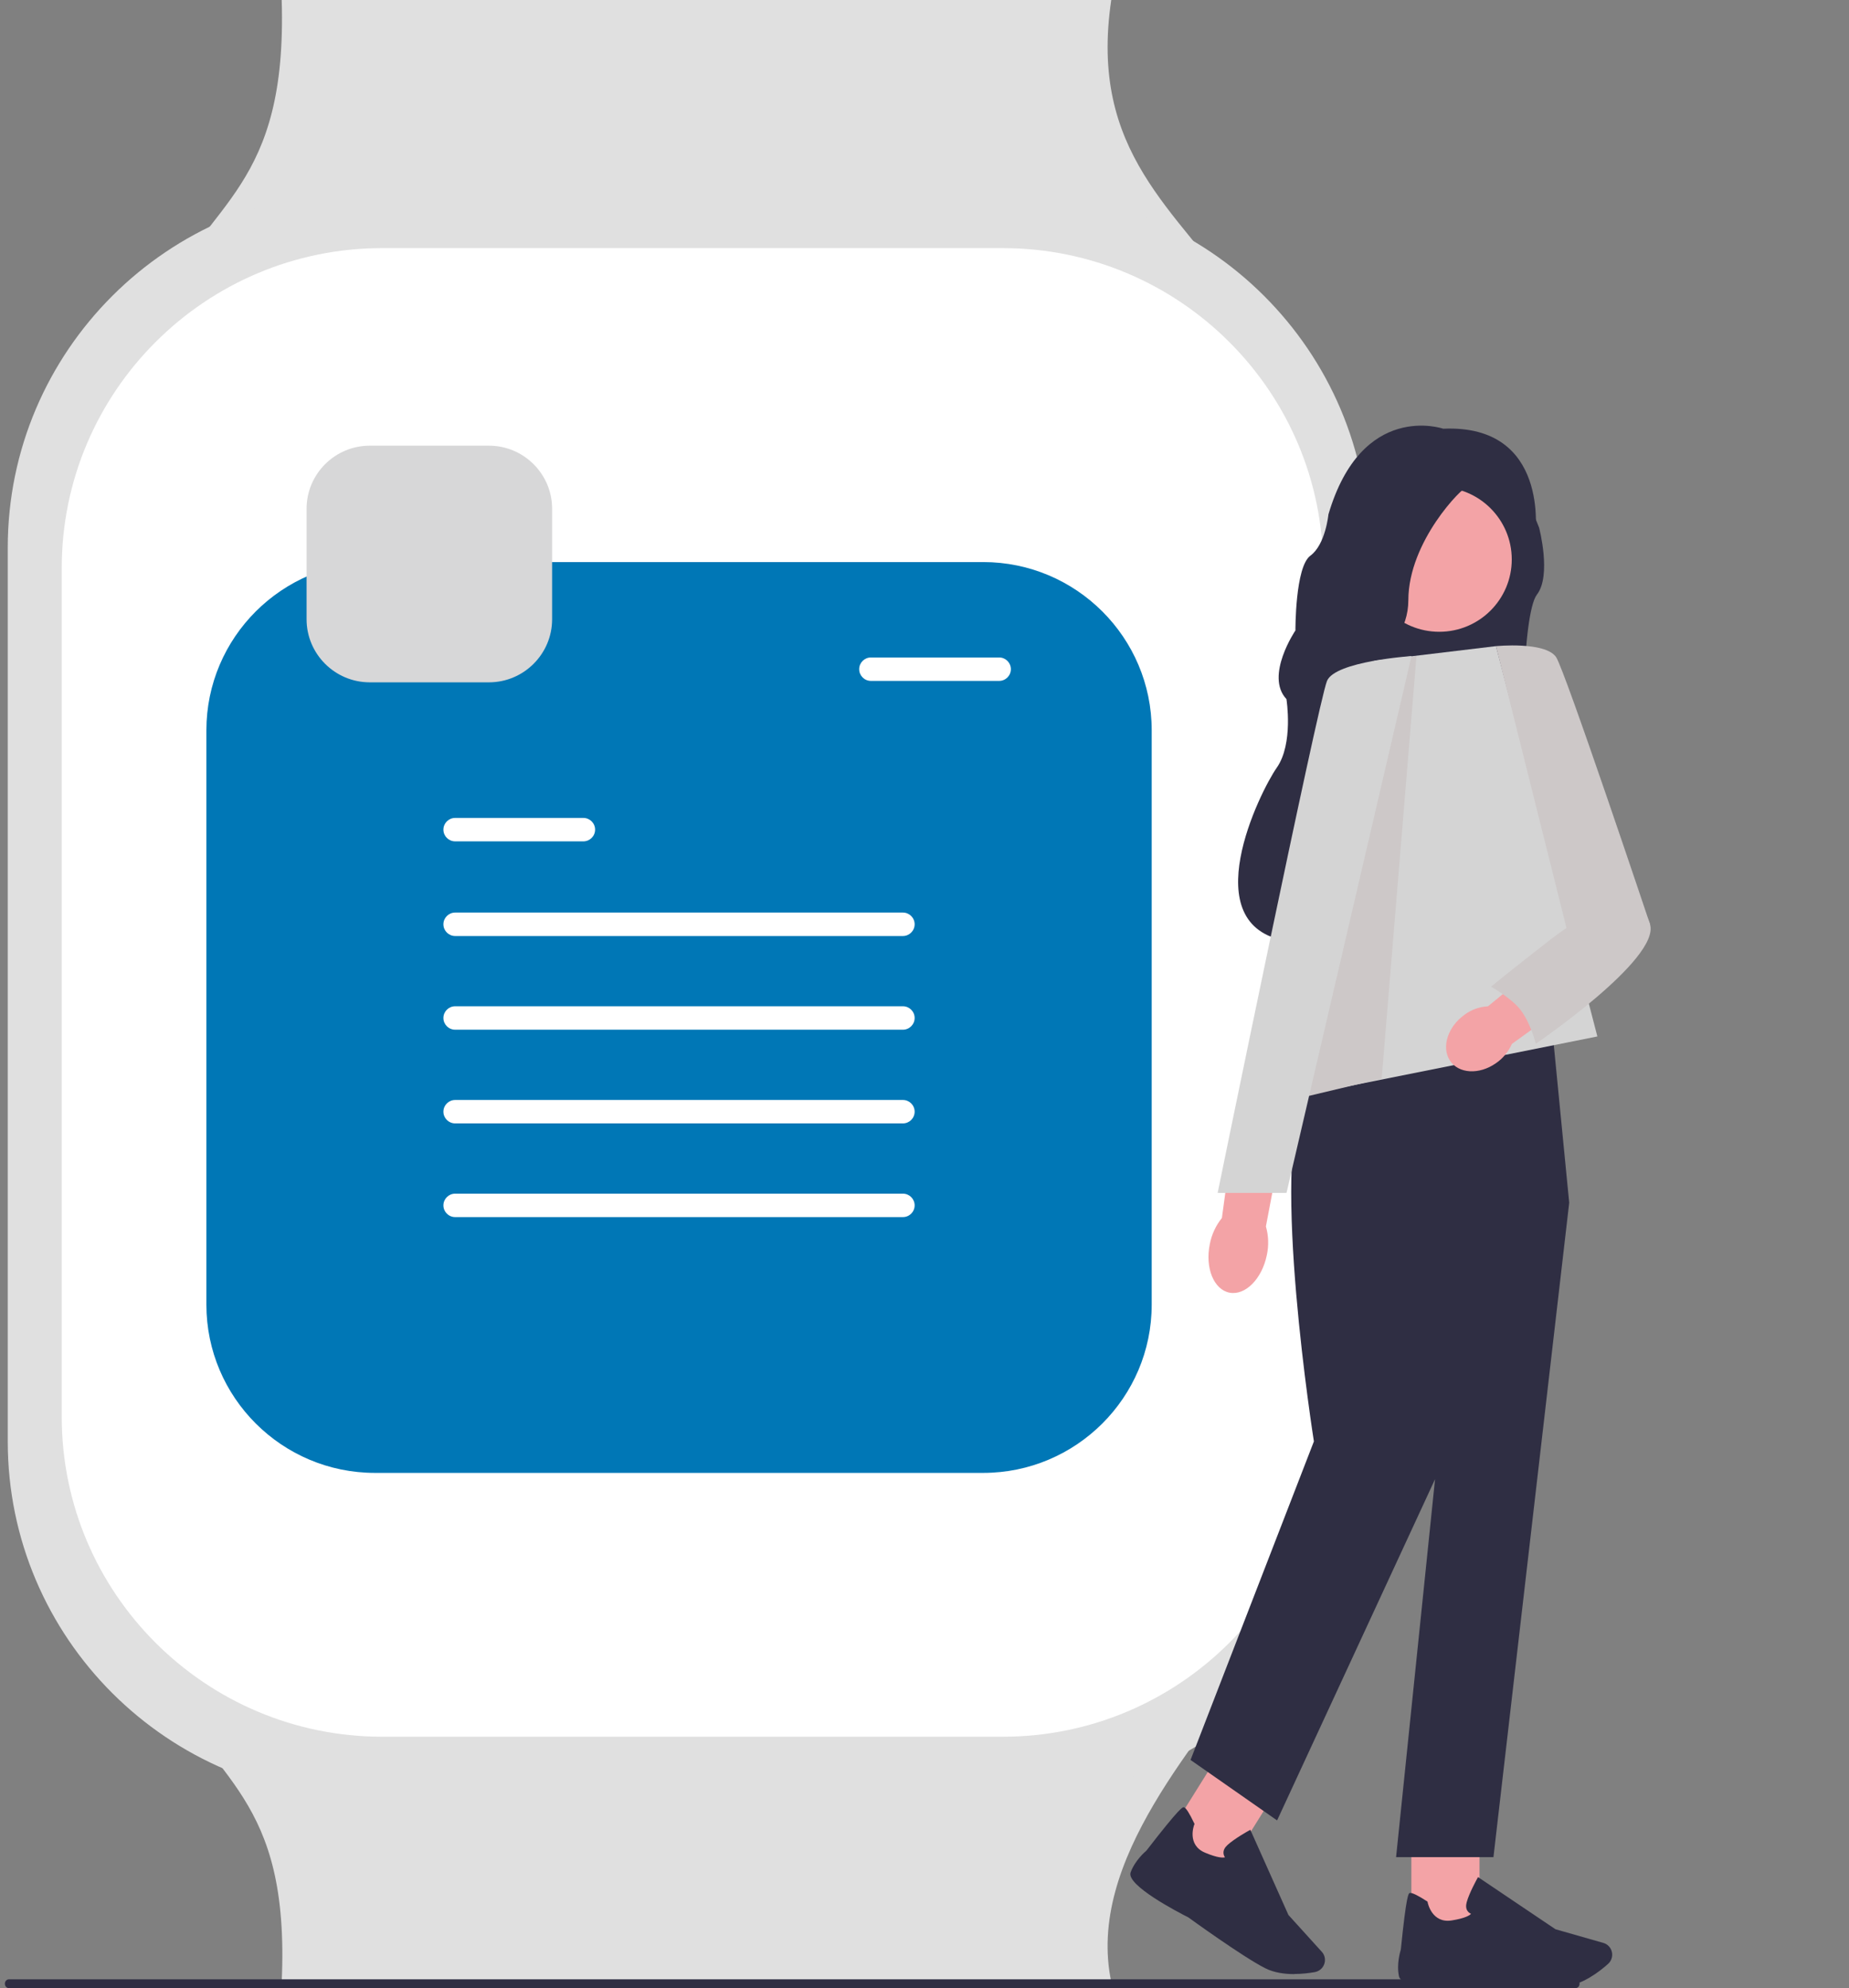 <svg width="186" height="200" viewBox="0 0 186 200" fill="none" xmlns="http://www.w3.org/2000/svg">
<rect x="0" y="0" width="186" height="200" fill="#808080" stroke="none"/>
<g clip-path="url(#clip0_63139_127492)">
<path d="M124.935 30.52L15.763 30.806C21.062 20.195 28.91 18.825 28.337 0H111.787C109.5 15.401 118.368 21.087 124.935 30.52Z" fill="#E0E0E0"/>
<path d="M127.222 165.726L16.05 168.577C21.349 179.188 29.198 180.558 28.337 199.383H111.788C109.214 187.119 120.652 175.158 127.219 165.726H127.222Z" fill="#E0E0E0"/>
<path d="M101.78 180.84H36.679C16.886 180.84 0.78 164.769 0.78 145.012V55.081C0.78 35.327 16.883 19.252 36.679 19.252H101.78C121.572 19.252 137.678 35.324 137.678 55.081V145.015C137.678 164.769 121.576 180.844 101.78 180.844V180.84Z" fill="#E0E0E0"/>
<path d="M100.863 174.711H38.45C20.674 174.711 6.211 160.275 6.211 142.534V57.135C6.211 39.394 20.674 24.959 38.45 24.959H100.863C118.638 24.959 133.101 39.394 133.101 57.135V142.534C133.101 160.275 118.638 174.711 100.863 174.711Z" fill="white"/>
<path d="M98.899 148.169H37.718C28.368 148.169 20.762 140.578 20.762 131.246V73.465C20.762 64.133 28.368 56.542 37.718 56.542H98.899C108.249 56.542 115.855 64.133 115.855 73.465V131.246C115.855 140.578 108.249 148.169 98.899 148.169Z" fill="#0077B6"/>
<path d="M139.941 82.578C137.577 82.578 135.654 80.659 135.654 78.299V59.474C135.654 57.115 137.577 55.196 139.941 55.196C142.306 55.196 144.228 57.115 144.228 59.474V78.299C144.228 80.659 142.306 82.578 139.941 82.578Z" fill="#D7D7D8"/>
<path d="M58.684 84.638H45.785C45.135 84.638 44.605 84.11 44.605 83.46C44.605 82.811 45.135 82.282 45.785 82.282H58.684C59.335 82.282 59.864 82.811 59.864 83.46C59.864 84.11 59.335 84.638 58.684 84.638Z" fill="white"/>
<path d="M100.508 68.497H87.61C86.959 68.497 86.43 67.968 86.43 67.318C86.43 66.669 86.959 66.14 87.61 66.14H100.508C101.159 66.14 101.689 66.669 101.689 67.318C101.689 67.968 101.159 68.497 100.508 68.497Z" fill="white"/>
<path d="M90.828 94.159H45.785C45.135 94.159 44.605 93.63 44.605 92.981C44.605 92.331 45.135 91.802 45.785 91.802H90.828C91.479 91.802 92.008 92.331 92.008 92.981C92.008 93.63 91.479 94.159 90.828 94.159Z" fill="white"/>
<path d="M90.828 103.585H45.785C45.135 103.585 44.605 103.056 44.605 102.407C44.605 101.757 45.135 101.228 45.785 101.228H90.828C91.479 101.228 92.008 101.757 92.008 102.407C92.008 103.056 91.479 103.585 90.828 103.585Z" fill="white"/>
<path d="M90.828 113.011H45.785C45.135 113.011 44.605 112.482 44.605 111.833C44.605 111.183 45.135 110.654 45.785 110.654H90.828C91.479 110.654 92.008 111.183 92.008 111.833C92.008 112.482 91.479 113.011 90.828 113.011Z" fill="white"/>
<path d="M90.828 122.437H45.785C45.135 122.437 44.605 121.908 44.605 121.258C44.605 120.609 45.135 120.08 45.785 120.08H90.828C91.479 120.08 92.008 120.609 92.008 121.258C92.008 121.908 91.479 122.437 90.828 122.437Z" fill="white"/>
<path d="M153.439 49.639L148.541 45.834C148.541 45.834 142.956 47.572 142.811 47.646C142.666 47.72 134.142 67.45 134.142 67.45C134.142 67.45 155.982 78.607 154.387 77.519C152.788 76.435 153.118 61.731 154.606 59.815C156.097 57.893 154.825 53.079 154.825 53.079L153.445 49.639H153.439Z" fill="#2F2E43"/>
<path d="M131.057 58.532H137.691V69.042L130.375 66.642L131.057 58.532Z" fill="#F3A3A6"/>
<path d="M148.831 184.333H141.978V194.039H148.831V184.333Z" fill="#F3A3A6"/>
<path d="M155.5 199.913C152.491 199.913 148.1 199.6 148.066 199.597C146.892 199.701 141.027 200.162 140.733 198.822C140.463 197.59 140.861 196.304 140.915 196.126C141.482 190.531 141.691 190.464 141.816 190.43C142.015 190.373 142.598 190.649 143.543 191.258L143.6 191.298L143.614 191.366C143.63 191.45 144.049 193.507 146.035 193.19C147.398 192.975 147.84 192.675 147.978 192.527C147.864 192.473 147.718 192.382 147.617 192.228C147.469 191.999 147.445 191.706 147.543 191.352C147.799 190.423 148.565 189.05 148.595 188.989L148.683 188.831L156.471 194.076L161.281 195.449C161.645 195.55 161.935 195.813 162.084 196.16C162.286 196.644 162.161 197.206 161.77 197.557C160.897 198.341 159.16 199.684 157.338 199.849C156.852 199.896 156.212 199.91 155.493 199.91L155.5 199.913Z" fill="#2F2E43"/>
<path d="M122.46 176.714L117.314 184.949L123.13 188.569L128.275 180.333L122.46 176.714Z" fill="#F3A3A6"/>
<path d="M130.189 198.589C129.231 198.589 128.175 198.451 127.285 198.003C125.038 196.875 119.577 192.913 119.544 192.886C118.495 192.357 113.273 189.647 113.735 188.358C114.16 187.173 115.179 186.288 115.321 186.17C118.768 181.716 118.977 181.773 119.105 181.81C119.308 181.864 119.652 182.41 120.134 183.423L120.164 183.484L120.137 183.548C120.104 183.628 119.372 185.594 121.223 186.375C122.495 186.911 123.028 186.89 123.224 186.84C123.153 186.732 123.078 186.581 123.075 186.392C123.068 186.119 123.203 185.857 123.473 185.608C124.185 184.955 125.561 184.194 125.622 184.16L125.78 184.076L129.609 192.64L132.965 196.343C133.221 196.619 133.329 196.996 133.268 197.37C133.184 197.885 132.776 198.299 132.26 198.39C131.733 198.481 130.991 198.579 130.189 198.579V198.589Z" fill="#2F2E43"/>
<path d="M136.928 103.177C136.928 103.177 134.705 103.177 131.224 110.128C127.744 117.083 132.172 145.001 132.172 145.001L119.763 177.046L128.469 183.129L144.359 148.802L140.439 186.822H150.234L157.854 120.992L156.113 103.177H136.925H136.928Z" fill="#2F2E43"/>
<path d="M137.99 66.499L150.49 64.999L160.687 104.264L131.99 109.999L137.99 66.499Z" fill="#D4D4D4"/>
<path d="M147.361 102.05C148.034 101.561 148.828 101.281 149.682 101.233L156.427 95.693L159.237 99.843L152.09 105.016C151.725 105.825 151.172 106.489 150.485 106.954C148.781 108.149 146.7 108.017 145.838 106.665C144.977 105.31 145.66 103.244 147.363 102.053L147.361 102.05Z" fill="#F3A3A6"/>
<path d="M137.49 67L142.49 66L138.99 108.5L128.49 111L137.49 67Z" fill="#CDC8C8"/>
<path d="M150.49 65.001L157.99 95L165.99 92.999C165.99 92.999 157.385 67.295 156.526 66.089C155.4 64.508 150.49 65.001 150.49 65.001Z" fill="#CDC8C8"/>
<path d="M155.99 94.501C151.49 98.001 149.998 99.256 149.998 99.256C149.998 99.256 152.106 100.442 152.998 101.645C154.013 103.014 154.49 104.999 154.49 104.999C154.49 104.999 166.99 96.501 165.99 93.001C164.99 89.5 160.49 91.001 155.99 94.501Z" fill="#CDC8C8"/>
<path d="M144.783 63.556C148.81 63.556 152.075 60.298 152.075 56.278C152.075 52.259 148.81 49 144.783 49C140.755 49 137.49 52.259 137.49 56.278C137.49 60.298 140.755 63.556 144.783 63.556Z" fill="#F3A3A6"/>
<path d="M154.43 53.792L152.712 53.974C151.599 47.213 147.86 49.132 147.526 49.031C147.192 48.93 141.679 54.422 141.672 60.378C141.665 66.331 134.171 68.591 134.171 68.591C134.171 68.591 131.263 73.437 132.895 82.698C134.523 91.96 129.486 94.671 129.486 94.671C120.043 93.151 126.741 79.647 128.438 77.226C130.134 74.805 129.409 70.326 129.409 70.326C127.219 67.994 130.313 63.421 130.313 63.421C130.313 63.421 130.28 57.03 131.814 55.903C133.347 54.776 133.633 51.749 133.633 51.749C137.007 40.301 145.178 43.127 145.178 43.127C155.937 42.654 154.434 53.786 154.434 53.786L154.43 53.792Z" fill="#2F2E43"/>
<path d="M121.7 125.156C121.882 124.196 122.3 123.294 122.917 122.523L124.29 112.424L129.272 113.212L127.343 123.375C127.613 124.314 127.643 125.304 127.437 126.256C126.951 128.647 125.275 130.343 123.69 130.04C122.104 129.737 121.211 127.553 121.7 125.159V125.156Z" fill="#F3A3A6"/>
<path d="M129.422 120H122.49C122.49 120 132.596 70.658 133.49 68.499C134.311 66.516 141.99 65.999 141.99 65.999L129.418 120H129.422Z" fill="#D4D4D4"/>
<path d="M0.49 199.557C0.49 199.803 0.669 200 0.892 200H158.496C158.719 200 158.897 199.803 158.897 199.557C158.897 199.312 158.719 199.115 158.496 199.115H0.892C0.669 199.115 0.49 199.312 0.49 199.557Z" fill="#2F2E43"/>
<path d="M49.182 68.641H37.198C33.693 68.641 30.84 65.793 30.84 62.296V51.18C30.84 47.682 33.693 44.834 37.198 44.834H49.182C52.686 44.834 55.54 47.682 55.54 51.18V62.296C55.54 65.793 52.686 68.641 49.182 68.641Z" fill="#D7D7D8"/>
</g>
<defs>
<clipPath id="clip0_63139_127492">
<rect width="185.02" height="200" fill="white" transform="translate(0.49)"/>
</clipPath>
</defs>
</svg>
